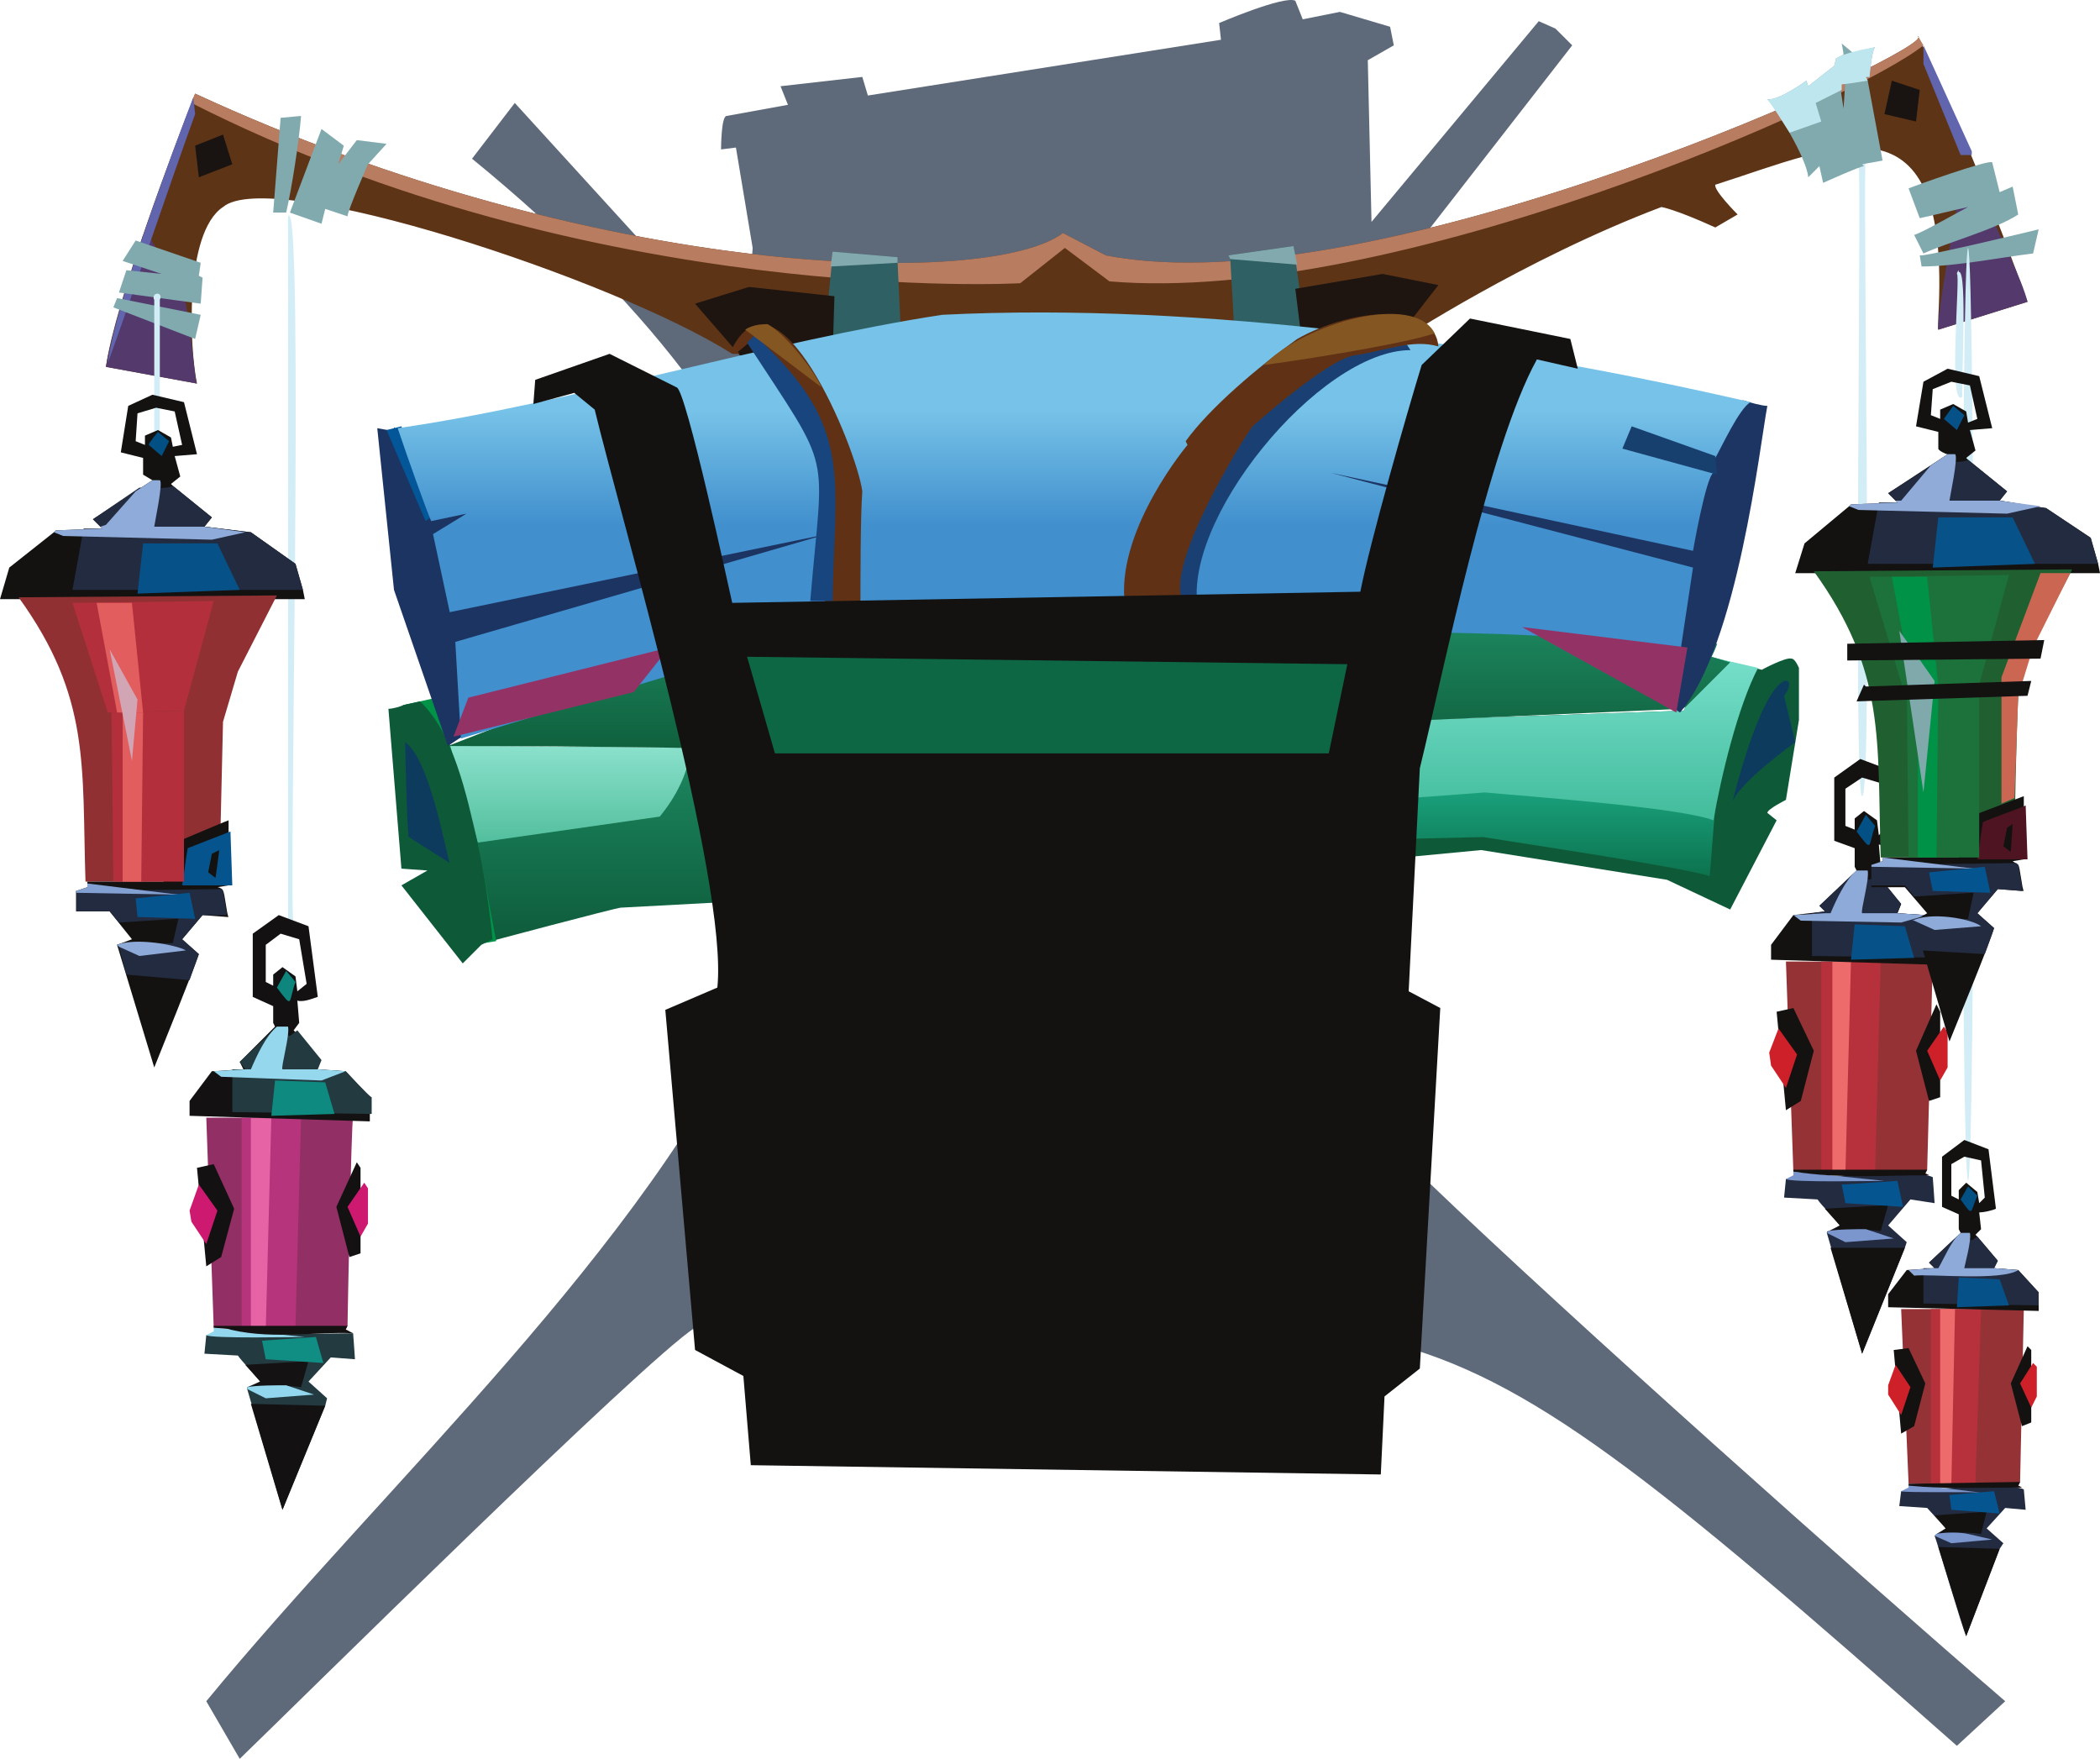 <?xml version="1.0" encoding="UTF-8" standalone="no"?>
<svg
   width="1130"
   height="946.397"
   viewBox="0 0 1130 946.397"
   version="1.1"
   id="svg335"
   sodipodi:docname="cb-layer-0844.svg"
   xmlns:inkscape="http://www.inkscape.org/namespaces/inkscape"
   xmlns:sodipodi="http://sodipodi.sourceforge.net/DTD/sodipodi-0.dtd"
   xmlns="http://www.w3.org/2000/svg"
   xmlns:svg="http://www.w3.org/2000/svg">
  <sodipodi:namedview
     id="namedview337"
     pagecolor="#ffffff"
     bordercolor="#666666"
     borderopacity="1.0"
     inkscape:pageshadow="2"
     inkscape:pageopacity="0.0"
     inkscape:pagecheckerboard="0" />
  <defs
     id="defs32">
    <linearGradient
       x1="265.981"
       y1="430.451"
       x2="265.981"
       y2="581.567"
       id="id-106603"
       gradientTransform="scale(1.145,0.874)"
       gradientUnits="userSpaceOnUse">
      <stop
         stop-color="#20946C"
         offset="0%"
         id="stop2" />
      <stop
         stop-color="#0E5B3A"
         offset="100%"
         id="stop4" />
    </linearGradient>
    <linearGradient
       x1="194.796"
       y1="635.618"
       x2="194.796"
       y2="717.837"
       id="id-106604"
       gradientTransform="scale(1.581,0.632)"
       gradientUnits="userSpaceOnUse">
      <stop
         stop-color="#8BE1CC"
         offset="0%"
         id="stop7" />
      <stop
         stop-color="#53BF9D"
         offset="100%"
         id="stop9" />
    </linearGradient>
    <linearGradient
       x1="486.714"
       y1="718.385"
       x2="486.714"
       y2="815.091"
       id="id-106605"
       gradientTransform="scale(1.727,0.579)"
       gradientUnits="userSpaceOnUse">
      <stop
         stop-color="#1CAB86"
         offset="0%"
         id="stop12" />
      <stop
         stop-color="#0C734E"
         offset="100%"
         id="stop14" />
    </linearGradient>
    <linearGradient
       x1="585.496"
       y1="516.039"
       x2="585.496"
       y2="644.32"
       id="id-106606"
       gradientTransform="scale(1.458,0.686)"
       gradientUnits="userSpaceOnUse">
      <stop
         stop-color="#77DFCB"
         offset="0%"
         id="stop17" />
      <stop
         stop-color="#42BC9B"
         offset="100%"
         id="stop19" />
    </linearGradient>
    <linearGradient
       x1="224.582"
       y1="818.103"
       x2="224.582"
       y2="1082.092"
       id="id-106607"
       gradientTransform="scale(2.614,0.383)"
       gradientUnits="userSpaceOnUse">
      <stop
         stop-color="#209369"
         offset="0%"
         id="stop22" />
      <stop
         stop-color="#0E5A38"
         offset="100%"
         id="stop24" />
    </linearGradient>
    <linearGradient
       x1="324.922"
       y1="394.648"
       x2="324.922"
       y2="504.953"
       id="id-106608"
       gradientTransform="scale(1.782,0.561)"
       gradientUnits="userSpaceOnUse">
      <stop
         stop-color="#76C2E8"
         offset="0%"
         id="stop27" />
      <stop
         stop-color="#418FCD"
         offset="100%"
         id="stop29" />
    </linearGradient>
  </defs>
  <g
     transform="translate(-1,-0.603)"
     id="id-106609">
    <path
       d="m 658,22 -1,-9 c 0,0 35,-15 41,-12 l 4,10 20,-4 27,8 2,10 -14,8 2,87 90,-108 9,4 9,9 -77,99 c 0,0 -113,430 0,513 75,72 231,211 310,279 l -26,24 C 727,651 787,724 375,715 348,732 158,920 130,947 L 112,916 C 307,679 664,420 255,86 l 23,-30 124,136 4,-58 -9,-54 -8,1 c 0,0 0,-18 3,-18 l 33,-6 -4,-10 44,-5 3,10 z"
       fill="#5e697a"
       id="id-106610" />
    <path
       d="m 391,486 -56,3 c -2,0 -74,19 -73,19 8,-28 -40,-125 -44,-128 l 21,-4 4,25 v 1 l 130,1 h 8 z"
       fill="url(#id-106603)"
       id="path35"
       style="fill:url(#id-106603)" />
    <path
       d="m 373,403 c -2,14 -8,26 -17,37 l -98,14 -15,-52 z"
       fill="url(#id-106604)"
       id="path37"
       style="fill:url(#id-106604)" />
    <path
       d="m 258,454 h -6 c -12,-37 -34,-74 -34,-74 l 9,-2 v 0 l 9,-2 c 5,19 17,59 22,78 z"
       fill="#009247"
       id="path39" />
    <path
       d="m 262,508 c 1,-15 -3,-34 -10,-54 h 6 l 10,53 z"
       fill="#009247"
       id="path41" />
    <path
       d="m 969,360 v 28 l -7,43 c 0,0 -10,5 -10,7 l 5,4 -25,48 -34,-16 -100,-16 -42,4 c 3,-22 6,-52 8,-74 l 143,-5 14,-29 28,7 c 0,0 13,-7 16,-6 2,0 4,5 4,5 z"
       fill="#0e5a38"
       id="path43" />
    <path
       d="m 924,434 -3,38 C 905,467 817,454 799,451 l -42,1 c 1,-8 3,-28 4,-36 z"
       fill="url(#id-106605)"
       id="path45"
       style="fill:url(#id-106605)" />
    <path
       d="m 947,360 c -11,21 -20,59 -24,82 -18,-7 -102,-13 -123,-15 l -40,3 c 1,-9 3,-33 4,-42 l 143,-5 14,-29 z"
       fill="url(#id-106606)"
       id="path47"
       style="fill:url(#id-106606)" />
    <path
       d="m 933,433 c 0,0 14,-59 28,-66 5,-1 2,6 0,8 l 6,25 c 0,0 -32,23 -34,33"
       fill="#0d3b5d"
       id="path49" />
    <path
       d="m 258,454 c -6,-26 -13,-59 -31,-76 l -9,2 v 0 c -2,1 -6,2 -8,2 l 7,86 14,1 -14,8 33,42 10,-10 6,-3 c 0,0 -2,-24 -8,-52 z"
       fill="#0e5a38"
       id="path51" />
    <path
       d="m 219,400 c 0,0 1,50 2,51 l 22,14 c -3,-10 -11,-56 -24,-65 z"
       fill="#0d3b5d"
       id="path53" />
    <path
       d="m 932,357 -24,24 -2,1 -159,7 -25,25 C 569,407 395,402 242,402 306,377 399,342 464,318 l 14,-5 c 122,9 325,25 447,34 -1,3 -2,5 -3,7 z"
       fill="url(#id-106607)"
       id="path55"
       style="fill:url(#id-106607)" />
    <polygon
       points="717,411 733,352 399,352 415,406 "
       fill="#0d6745"
       id="polygon57" />
    <path
       d="m 1044,171 c 7,-124 -54,-92 -120,-71 -1,3 12,16 12,16 l -12,7 c -22,-10 -29,-11 -29,-11 -74,28 -141,72 -141,72 l -359,7 C 332,151 147,90 121,112 c -21,14 -18,76 -14,95 L 58,198 C 63,163 95,79 106,51 322,151 533,156 573,126 l 23,12 c 147,29 451,-113 437,-118 20,40 44,101 59,143 l -48,15 c 0,0 0,-1 0,-7 z"
       fill="#5e3416"
       id="path59" />
    <path
       d="M 1036,25 C 1000,54 751,165 598,152 l -24,-18 -24,19 c 0,0 -229,13 -446,-97 1,-3 2,-5 2,-5 216,100 427,105 467,75 l 23,12 C 743,167 1047,25 1033,20 Z"
       fill="#b87c61"
       id="path61" />
    <path
       d="m 1092,163 -48,15 c -2,-1 11,-73 12,-76 l 16,14 c 5,11 17,35 20,47 z"
       fill="#543a6c"
       id="path63" />
    <polygon
       points="1036,35 1036,25 1062,82 1062,84 1056,84 "
       fill="#6065ae"
       id="polygon65" />
    <polygon
       points="1032,66 1034,49 1019,44 1015,62 "
       fill="#191412"
       id="polygon67" />
    <path
       d="m 704,183 -39,-8 -2,-35 -1,-2 35,-5 c 1,6 6,43 7,50 z"
       fill="#2f6064"
       id="path69" />
    <polygon
       points="662,138 697,133 699,143 663,140 "
       fill="#82aaae"
       id="polygon71" />
    <polygon
       points="745,148 775,154 754,181 701,180 698,156 "
       fill="#1e1510"
       id="polygon73" />
    <path
       d="m 486,185 -42,-1 c 1,-6 5,-43 5,-48 l 35,3 v 3 z"
       fill="#2f6064"
       id="path75" />
    <polygon
       points="404,155 450,160 449,193 401,194 375,164 "
       fill="#1e1510"
       id="polygon77" />
    <path
       d="m 952,219 c -4,21 -16,129 -47,165 L 698,246 c 54,-4 191,-15 241,-30 3,1 10,3 13,3 z"
       fill="#1c3563"
       id="path79" />
    <polygon
       points="248,398 242,402 213,318 204,231 473,280 248,398 "
       fill="#1c3462"
       id="polygon81" />
    <path
       d="m 234,278 -4,3 -21,-49 4,-1 c 0,-1 1,0 0,0 l 4,-1 1,3 z"
       fill="#035698"
       id="path83" />
    <path
       d="m 943,217 c -6,3 -16,25 -19,30 l -38,-8 c 0,0 36,16 37,16 -4,2 -11,42 -11,42 l -195,-42 195,51 -11,73 c -6,-3 -62,-33 -70,-36 -18,-3 -348,-6 -377,-7 l -205,62 -3,-52 200,-58 -203,42 -9,-42 18,-11 -19,4 c -3,-7 -13,-35 -18,-50 91,-13 201,-47 293,-61 140,-7 301,16 435,47 z"
       fill="url(#id-106608)"
       id="path85"
       style="fill:url(#id-106608)" />
    <polygon
       points="874,242 879,230 924,246 925,256 "
       fill="#18406f"
       id="polygon87" />
    <path
       d="m 465,265 c -1,13 -1,48 -1,61 h -19 c 0,-26 1,-57 -1,-84 -2,-3 -23,-50 -40,-57 v 0 l -6,5 1,1 h -3 l -2,-1 c 25,-53 68,52 71,75 z"
       fill="#603114"
       id="path89" />
    <path
       d="m 403,185 c 47,72 41,55 34,139 h 12 c 1,-67 12,-94 -42,-143 z"
       fill="#18457d"
       id="path91" />
    <path
       d="m 443,209 -41,-31 c 4,-3 12,-3 12,-3 8,4 24,23 29,34 z"
       fill="#845622"
       id="path93" />
    <polygon
       points="361,349 342,373 245,397 253,376 "
       fill="#933365"
       id="polygon95" />
    <polygon
       points="903,384 820,338 909,349 "
       fill="#933365"
       id="polygon97" />
    <path
       d="m 756,183 4,6 c -49,0 -125,93 -114,141 l -25,-2 51,-115 78,-35 z"
       fill="#1a4073"
       id="path99" />
    <path
       d="m 775,187 c -14,-4 -27,2 -46,5 -15,3 -54,38 -54,38 -6,8 -46,73 -38,93 h -31 c -3,-39 34,-83 34,-83 l -1,-2 c 13,-18 39,-40 60,-55 30,-17 74,-20 76,4 z"
       fill="#603114"
       id="path101" />
    <path
       d="m 773,180 c -18,6 -76,15 -92,17 23,-23 81,-39 92,-17 z"
       fill="#845622"
       id="path103" />
    <polygon
       points="449,136 484,139 484,142 448,144 "
       fill="#82aaae"
       id="polygon105" />
    <path
       d="m 107,207 -49,-9 c 3,-18 11,-43 20,-71 2,1 4,2 4,2 0,0 18,31 18,31 3,9 6,48 7,47 z"
       fill="#543a6c"
       id="path107" />
    <path
       d="M 106,62 C 94,95 71,163 59,196 63,164 95,79 105,53 Z"
       fill="#6065ae"
       id="path109" />
    <polygon
       points="126,89 108,96 106,79 121,73 "
       fill="#191412"
       id="polygon111" />
    <path
       d="m 846,183 -54,-11 -26,25 c -8,26 -28,96 -33,122 l -338,6 c -1,-4 -25,-116 -30,-116 l -36,-18 -40,14 -1,13 22,-6 11,9 c 14,58 72,254 66,311 l -28,12 16,183 26,14 4,48 339,5 2,-42 19,-15 11,-194 -17,-9 6,-120 c 13,-53 37,-173 63,-220 l 22,5 z M 716,406 H 418 l -15,-52 323,4 z"
       fill="#131211"
       id="id-106650"
       fill-rule="nonzero" />
    <path
       d="m 152,64 -4,51 h 7 c 3,-13 7,-39 8,-52 z"
       fill="#81aaaf"
       id="path114" />
    <path
       d="m 174,70 12,9 -3,10 10,-13 16,2 -10,11 c 0,0 -11,25 -11,28 l -12,-4 -2,8 -17,-6 z"
       fill="#81aaaf"
       id="path116" />
    <path
       d="m 156,117 c 9,-15 0,380 3,380 l -3,-2 z"
       fill="#d2edf6"
       id="path118" />
    <polygon
       points="109,142 108,149 110,150 109,164 65,158 69,146 88,148 67,141 74,130 "
       fill="#81aaaf"
       id="polygon120" />
    <polygon
       points="106,183 109,170 64,161 62,166 "
       fill="#81aaaf"
       id="polygon122" />
    <path
       d="m 84,162 c -2,-4 5,-5 3,0 v 71 l -3,1 z"
       fill="#d2edf6"
       id="path124" />
    <path
       d="m 1001,84 h 4 c -2,2 4,346 -2,345 -5,0 0,-343 -2,-345 z"
       fill="#d2edf6"
       id="path126" />
    <path
       d="m 1014,87 -8,-43 -1,-2 h 2 c 0,0 1,-14 3,-16 l -12,3 -6,-5 c 0,0 1,5 1,6 l -4,2 -1,4 -14,11 -1,-3 c 0,0 -15,11 -21,10 4,4 21,31 22,42 l 6,-6 2,9 c 0,0 20,-9 22,-9 l -1,-1 z M 993,59 c 0,0 -2,-13 -2,-13 l 3,-2 c 0,0 -1,15 -1,15 z"
       fill="#81aaaf"
       id="path128"
       fill-rule="nonzero" />
    <path
       d="m 1007,42 h -2 l 1,2 c -6,1 -13,2 -14,2 v 3 l -14,7 3,10 -17,6 c -4,-6 -8,-13 -12,-18 6,1 21,-10 21,-10 l 1,3 14,-11 1,-4 c 5,-3 15,-5 21,-6 -2,2 -3,16 -3,16 z"
       fill="#bee6ef"
       id="path130" />
    <path
       d="m 1028,102 c 2,-1 44,-16 45,-14 l 4,16 7,-3 3,15 c -12,8 -38,15 -51,21 l -5,-10 c 4,-1 25,-13 29,-15 -5,1 -21,5 -26,6 z"
       fill="#81aaaf"
       id="path132" />
    <path
       d="m 1034,138 c 2,1 60,-13 64,-14 l -3,13 c -17,2 -42,7 -60,7 z"
       fill="#81aaaf"
       id="path134" />
    <path
       d="m 1060,134 c 4,5 4,500 0,502 -4,-4 -4,-498 0,-502 z"
       fill="#d2edf6"
       id="path136" />
    <path
       d="m 1055,147 c 5,-2 1,66 2,67 -8,8 -1,-66 -3,-66 0,0 0,-1 1,-2"
       fill="#d2edf6"
       id="path138" />
    <path
       d="m 164,318 -4,-14 -24,-17 c -1,0 -24,-3 -25,-3 l 4,-5 -21,-17 -1,-1 5,-4 -3,-11 12,-1 -7,-28 -17,-4 -13,6 -4,25 12,3 v 9 l 5,3 -32,21 5,5 -25,1 -1,1 -24,19 -5,17 h 164 z m -85,-78 -5,-2 1,-15 10,-3 10,2 4,18 -5,1 -1,-5 -7,-4 -7,3 z"
       fill="#131211"
       id="path140"
       fill-rule="nonzero" />
    <path
       d="m 150,321 -21,41 -8,27 -2,86 H 47 C 45,413 50,376 11,322 Z"
       fill="#903032"
       id="path142" />
    <path
       d="m 124,442 v 35 l -6,1 c 1,0 3,1 3,2 1,1 2,13 3,14 h -1 l -13,-1 -11,13 9,8 c -3,9 -20,51 -24,61 L 64,509 72,506 60,491 H 42 v -11 l 6,-2 v -3 h 41 l 6,-21 c 3,-1 26,-11 29,-12 z"
       fill="#131211"
       id="path144" />
    <path
       d="m 125,448 -23,9 c -1,5 -2,15 -3,20 h 27 z m -10,12 4,-2 -2,15 -4,-3 z"
       fill="#06548d"
       id="path146"
       fill-rule="nonzero" />
    <path
       d="m 123,492 v 1 h -13 l -11,13 9,8 -5,14 -34,-3 -4,-15 -1,-1 c 7,-3 23,0 30,-1 0,0 3,-13 3,-13 h -1 l -31,2 -5,-6 H 42 v -11 l 78,-1 1,1 z"
       fill="#232b40"
       id="path148" />
    <polygon
       points="106,495 103,481 74,484 75,494 "
       fill="#06548d"
       id="polygon150" />
    <polygon
       points="42,480 48,478 48,476 97,482 42,481 "
       fill="#83a0d3"
       id="polygon152" />
    <path
       d="m 101,512 -25,3 -11,-5 -1,-1 c 10,-4 32,0 37,3 z"
       fill="#8eaad8"
       id="path154" />
    <path
       d="m 81,240 c 0,-1 5,-7 5,-7 l 6,5 -4,8 z"
       fill="#025083"
       id="path156" />
    <path
       d="M 164,318 H 40 l 6,-33 h 10 l -5,-5 25,-17 c 3,0 15,1 18,-1 l 21,17 -4,5 25,3 24,17 z"
       fill="#232b40"
       id="path158" />
    <path
       d="m 133,287 -18,4 -80,-2 -5,-2 1,-1 25,-1 -1,-1 3,-1 16,-18 9,-6 h -1 5 c 2,1 -3,24 -3,25 h 27 v 0 z"
       fill="#8fabd9"
       id="path160" />
    <polygon
       points="118,293 130,318 75,320 78,293 "
       fill="#065288"
       id="polygon162" />
    <path
       d="m 116,324 -16,59 c -11,0 -30,1 -41,1 L 40,325 Z"
       fill="#b32f3b"
       id="path164" />
    <polygon
       points="61,384 100,383 100,475 62,475 "
       fill="#b32f3b"
       id="polygon166" />
    <polygon
       points="53,325 72,325 78,384 64,384 "
       fill="#e15d5e"
       id="polygon168" />
    <polygon
       points="67,475 67,384 78,384 77,475 "
       fill="#e15d5e"
       id="polygon170" />
    <polygon
       points="72,410 60,350 75,377 "
       fill="#d1a5b3"
       id="polygon172" />
    <path
       d="m 188,714 -1,2 2,1 -73,-2 c 0,-1 -4,-112 -4,-113 h 79 c -1,2 -3,110 -3,112 z"
       fill="#922f64"
       id="path174" />
    <path
       d="m 163,602 c 0,1 -3,111 -3,112 v 2 H 131 V 602 Z"
       fill="#b5347c"
       id="path176" />
    <path
       d="m 147,602 c 0,3 -3,111 -3,114 h -8 V 602 Z"
       fill="#e664a5"
       id="path178" />
    <polygon
       points=""
       fill="#009247"
       id="polygon180" />
    <path
       d="m 179,731 -12,13 10,9 -1,4 -23,56 -19,-65 c 0,0 0,-1 0,-1 v 0 l 7,-3 c -3,-4 -10,-11 -12,-14 l -18,-1 1,-10 79,-1 c 0,0 1,13 1,14 z"
       fill="#223a40"
       id="path182" />
    <polygon
       points="136,756 176,757 153,813 "
       fill="#131112"
       id="polygon184" />
    <path
       d="m 167,733 -4,14 c -7,-1 -20,-1 -28,0 l 6,-3 -8,-9 z"
       fill="#141213"
       id="path186" />
    <path
       d="m 134,747 c 5,-1 16,-1 21,-1 l 15,5 -26,2 -10,-5 z"
       fill="#92d7ed"
       id="path188" />
    <polygon
       points="175,734 171,720 142,722 144,732 "
       fill="#108e84"
       id="polygon190" />
    <path
       d="m 165,720 c -3,0 -51,1 -53,-1 l 4,-2 c 0,0 0,-2 0,-2 z"
       fill="#92d7ed"
       id="path192" />
    <path
       d="m 191,718 c -21,-1 -46,4 -70,-3 l 18,2 -23,-2 c 0,0 0,0 0,-1 h 72 l -1,2 z"
       fill="#131112"
       id="path194" />
    <polygon
       points="189,677 195,675 195,629 193,626 182,650 "
       fill="#131112"
       id="polygon196" />
    <polygon
       points="199,640 199,659 195,666 188,650 197,637 "
       fill="#cd1a70"
       id="polygon198" />
    <polygon
       points="127,651 120,677 112,682 107,629 116,627 "
       fill="#131112"
       id="polygon200" />
    <polygon
       points="118,652 112,670 104,658 103,652 108,638 "
       fill="#cd1a70"
       id="polygon202" />
    <path
       d="m 187,577 h -1 l -15,-1 v 0 l 2,-5 -13,-15 -1,-1 3,-4 -1,-12 c 3,1 8,-1 11,-2 l -5,-38 -16,-6 -14,10 v 34 l 11,5 v 9 l 1,2 -19,19 2,4 c -4,0 -13,1 -17,1 l -12,16 v 8 l 97,3 v -13 z m -39,-52 v 6 l -4,-2 v -20 l 8,-6 10,3 4,24 -5,4 -1,-8 -7,-5 z"
       fill="#131112"
       id="path204"
       fill-rule="nonzero" />
    <path
       d="m 150,532 5,-9 5,6 c -4,11 -1,15 -10,3 z"
       fill="#0e857d"
       id="path206" />
    <path
       d="m 201,591 v 9 l -75,-1 v -23 h 7 l -3,-4 18,-17 9,3 4,-3 13,16 -2,5 v 0 l 15,1 c 1,1 13,14 14,14 z"
       fill="#223a40"
       id="path208" />
    <path
       d="m 187,577 -13,5 -54,-2 -4,-3 17,-1 v 0 h 3 c 3,-7 8,-18 14,-23 h 6 c 1,5 -4,22 -3,23 h 19 v 0 z"
       fill="#95d8ee"
       id="path210" />
    <polygon
       points="176,583 181,600 147,601 149,582 "
       fill="#0e8a81"
       id="polygon212" />
    <path
       d="m 1038,630 -1,2 2,1 -73,-2 c 0,-1 -4,-112 -4,-113 h 79 c 0,2 -3,110 -3,112 z"
       fill="#943236"
       id="path214" />
    <path
       d="m 1013,518 c 0,1 -3,111 -3,112 v 2 H 981 V 518 Z"
       fill="#b6313b"
       id="path216" />
    <path
       d="m 997,518 c 0,2 -3,111 -3,114 h -7 V 518 Z"
       fill="#ee6b6b"
       id="path218" />
    <polygon
       points=""
       fill="#009247"
       id="polygon220" />
    <path
       d="m 1029,646 -12,14 10,9 -1,3 -23,57 -19,-65 c 0,0 0,-1 1,-1 v 0 l 6,-3 c -3,-4 -10,-11 -12,-14 l -18,-1 1,-10 c 22,0 68,-6 79,-1 0,0 1,13 1,14 z"
       fill="#232b40"
       id="path222" />
    <polygon
       points="986,672 1026,672 1003,729 "
       fill="#131211"
       id="polygon224" />
    <path
       d="m 1017,649 -4,14 c -7,-1 -20,-1 -27,0 l 5,-3 -8,-9 z"
       fill="#131211"
       id="path226" />
    <path
       d="m 985,663 c 5,-1 15,-1 20,-1 l 15,5 -26,2 -10,-5 z"
       fill="#7a96cd"
       id="path228" />
    <polygon
       points="1025,650 1022,636 992,638 994,648 "
       fill="#045590"
       id="polygon230" />
    <path
       d="m 1015,636 c -3,0 -51,1 -53,-1 l 4,-2 c 0,0 0,-2 0,-2 z"
       fill="#7a96cd"
       id="path232" />
    <path
       d="m 1039,633 c -26,0 -47,2 -73,-2 0,0 0,0 0,-1 h 72 l -1,2 z"
       fill="#131211"
       id="path234" />
    <polygon
       points="1039,593 1045,591 1045,545 1043,541 1032,566 "
       fill="#131211"
       id="polygon236" />
    <polygon
       points="1049,556 1049,575 1045,582 1038,566 1047,553 "
       fill="#ce2028"
       id="polygon238" />
    <polygon
       points="977,566 970,593 962,598 957,545 966,543 "
       fill="#131211"
       id="polygon240" />
    <polygon
       points="968,568 962,586 954,574 953,567 958,554 "
       fill="#ce2028"
       id="polygon242" />
    <path
       d="m 1038,493 h -1 l -15,-1 v 0 l 2,-5 -13,-16 h -1 l 3,-4 -1,-12 c 3,1 8,-1 10,-2 l -4,-38 -16,-6 -14,10 v 34 l 11,4 v 10 l 1,2 -20,19 c 0,0 3,3 3,3 l -17,2 -12,16 v 8 l 97,3 v -13 z m -39,-52 v 6 l -5,-2 v -20 l 9,-6 10,3 3,24 -4,4 -1,-8 -7,-5 z"
       fill="#131211"
       id="path244"
       fill-rule="nonzero" />
    <path
       d="m 1000,448 5,-9 5,6 c -4,11 -1,15 -10,3 z"
       fill="#035084"
       id="path246" />
    <path
       d="m 1051,507 v 9 l -75,-1 v -23 l 7,-1 c 0,0 -3,-3 -3,-3 l 18,-17 9,3 4,-3 13,16 -2,5 v 0 l 15,1 c 1,0 13,14 14,14 z"
       fill="#232b40"
       id="path248" />
    <path
       d="m 1038,493 -14,4 -54,-1 -4,-3 17,-1 v 0 h 3 c 3,-7 8,-18 14,-23 h 6 c 1,5 -4,22 -3,23 h 19 v 0 l 15,1 z"
       fill="#8eaad8"
       id="path250" />
    <polygon
       points="1026,499 1031,516 997,517 999,498 "
       fill="#065288"
       id="polygon252" />
    <path
       d="m 1130,304 -4,-14 -24,-16 c -1,0 -24,-4 -25,-4 l 4,-5 -21,-17 -1,-1 5,-4 -3,-11 12,-1 -7,-28 -17,-4 -13,7 -4,24 12,3 v 9 c 0,1 4,3 5,3 l -32,21 5,5 -25,1 -1,1 -24,20 -5,16 h 164 z m -85,-78 -5,-2 1,-14 10,-4 10,2 4,18 -5,2 -1,-6 -7,-4 -7,3 z"
       fill="#131211"
       id="path254"
       fill-rule="nonzero" />
    <path
       d="m 1116,307 -1,2 -21,40 -7,26 c -1,20 -2,67 -2,87 h -72 c -2,-63 3,-100 -36,-154 z"
       fill="#206030"
       id="path256" />
    <path
       d="m 1090,429 v 34 l -6,1 3,2 c 1,1 2,13 3,14 h -1 l -13,-1 -11,13 9,8 c -3,10 -20,51 -24,61 l -19,-65 7,-4 -12,-14 h -18 v -12 l 6,-2 v -2 h 41 l 6,-22 z"
       fill="#131211"
       id="path258" />
    <path
       d="m 1091,434 c -4,2 -19,7 -23,9 -1,5 -2,15 -3,20 h 27 z m -10,12 3,-2 -1,15 -4,-3 z"
       fill="#4f1422"
       id="path260"
       fill-rule="nonzero" />
    <path
       d="m 1089,478 v 2 l -13,-1 -11,13 9,8 -5,14 -34,-2 -4,-16 h -1 c 7,-4 23,0 30,-1 l 3,-14 h -1 l -31,2 -5,-6 h -18 v -11 l 78,-1 1,1 z"
       fill="#232b40"
       id="path262" />
    <polygon
       points="1072,481 1069,467 1039,470 1041,480 "
       fill="#04548f"
       id="polygon264" />
    <polygon
       points="1008,466 1014,464 1014,462 1063,468 1008,467 "
       fill="#8eaad8"
       id="polygon266" />
    <path
       d="m 1067,499 -25,2 -11,-5 h -1 c 10,-5 32,-1 37,3 z"
       fill="#8eaad8"
       id="path268" />
    <path
       d="m 1047,226 c 0,0 5,-7 5,-7 l 6,5 -4,8 z"
       fill="#065288"
       id="path270" />
    <path
       d="m 1130,304 h -124 l 6,-33 h 10 l -5,-5 25,-16 c 3,-1 15,0 18,-2 l 21,17 c 0,0 -4,5 -4,5 1,0 24,4 25,4 l 24,16 z"
       fill="#232b40"
       id="path272" />
    <path
       d="m 1099,273 -18,4 -80,-2 -5,-2 1,-1 25,-1 -1,-1 h 3 l 16,-19 9,-6 h -1 5 c 2,1 -3,24 -3,25 h 27 v 0 z"
       fill="#91abd9"
       id="path274" />
    <polygon
       points="1084,279 1096,304 1041,306 1044,279 "
       fill="#075389"
       id="polygon276" />
    <polygon
       points="1025,371 1007,311 1082,310 1066,369 "
       fill="#1c723a"
       id="polygon278" />
    <polygon
       points="1027,371 1066,369 1066,462 1028,462 "
       fill="#1c723a"
       id="polygon280" />
    <polygon
       points="1019,311 1038,311 1044,370 1030,370 "
       fill="#009247"
       id="polygon282" />
    <polygon
       points="1033,462 1033,371 1044,370 1043,462 "
       fill="#009247"
       id="polygon284" />
    <polygon
       points="1036,427 1023,340 1042,367 "
       fill="#80a9ac"
       id="polygon286" />
    <polygon
       points="1087,375 1085,430 1078,433 1078,365 1099,309 1115,309 1095,349 "
       fill="#ca6652"
       id="polygon288" />
    <polygon
       points="1099,355 1101,345 995,347 995,356 "
       fill="#131211"
       id="polygon290" />
    <polygon
       points="1005,370 1094,367 1092,375 1000,378 1004,369 "
       fill="#131211"
       id="polygon292" />
    <path
       d="m 1088,798 -1,2 2,1 -61,-2 c 0,0 -4,-93 -4,-94 h 66 c 0,2 -2,91 -2,93 z"
       fill="#943236"
       id="path294" />
    <path
       d="m 1067,705 c 0,1 -3,92 -3,93 v 2 h -24 v -95 z"
       fill="#b6313b"
       id="path296" />
    <path
       d="m 1053,705 c 0,2 -2,93 -2,95 h -6 v -95 z"
       fill="#ee6b6b"
       id="path298" />
    <polygon
       points="1024,802 1024,803 "
       fill="#009247"
       id="polygon300" />
    <path
       d="m 1080,812 -10,11 9,8 -2,3 -18,47 c -2,-4 -16,-52 -17,-54 0,0 1,-1 1,-1 v 0 l 5,-3 -10,-11 -15,-1 1,-8 c 19,-1 57,-5 66,-1 0,0 1,11 1,11 z"
       fill="#232b40"
       id="path302" />
    <polygon
       points="1044,833 1077,834 1059,881 "
       fill="#131211"
       id="polygon304" />
    <path
       d="m 1070,814 -3,12 c -6,-1 -17,-1 -23,0 l 4,-3 -6,-7 z"
       fill="#131211"
       id="path306" />
    <path
       d="m 1043,826 c 4,-1 13,-1 17,0 l 13,3 -22,2 -9,-4 z"
       fill="#7a96cd"
       id="path308" />
    <polygon
       points="1077,815 1074,803 1050,805 1051,813 "
       fill="#045590"
       id="polygon310" />
    <path
       d="m 1069,804 c -3,-1 -43,0 -45,-1 l 4,-2 c 0,0 0,-2 0,-2 z"
       fill="#7a96cd"
       id="path312" />
    <path
       d="m 1089,801 c -22,0 -40,1 -61,-1 0,-1 0,-1 0,-1 l 60,-1 -1,2 z"
       fill="#131211"
       id="path314" />
    <polygon
       points="1089,768 1094,766 1094,727 1092,725 1083,745 "
       fill="#131211"
       id="polygon316" />
    <polygon
       points="1097,736 1097,752 1094,758 1088,745 1095,734 "
       fill="#ce2028"
       id="polygon318" />
    <polygon
       points="1037,745 1031,768 1024,772 1020,727 1028,726 "
       fill="#131211"
       id="polygon320" />
    <polygon
       points="1029,747 1024,762 1017,751 1017,746 1021,735 "
       fill="#ce2028"
       id="polygon322" />
    <path
       d="m 1087,684 v 0 l -13,-1 c 0,0 2,-4 2,-4 l -11,-13 -1,-1 3,-3 -1,-9 c 2,0 7,-1 9,-2 l -4,-32 -13,-5 -12,9 v 27 l 9,4 v 8 l 1,2 -17,16 c 0,0 3,3 3,3 l -15,1 -10,13 v 7 l 81,2 v -10 z m -32,-43 v 5 l -4,-2 v -17 l 7,-4 9,2 2,20 -3,3 -1,-6 -6,-5 z"
       fill="#131211"
       id="path324"
       fill-rule="nonzero" />
    <path
       d="m 1056,646 4,-7 5,5 c -4,9 -2,12 -9,2 z"
       fill="#035084"
       id="path326" />
    <path
       d="m 1098,696 v 7 l -62,-1 v -19 h 6 l -3,-3 15,-14 8,2 3,-2 11,13 c 0,0 -2,4 -2,4 l 13,1 c 0,0 11,12 11,12 z"
       fill="#232b40"
       id="path328" />
    <path
       d="m 1087,684 c -9,6 -47,2 -56,3 l -3,-3 14,-1 v 0 h 2 c 3,-5 7,-15 12,-19 h 5 c 1,4 -3,18 -3,19 h 16 v 0 z"
       fill="#8eaad8"
       id="path330" />
    <polygon
       points="1077,689 1082,703 1054,704 1055,688 "
       fill="#065288"
       id="polygon332" />
  </g>
</svg>
